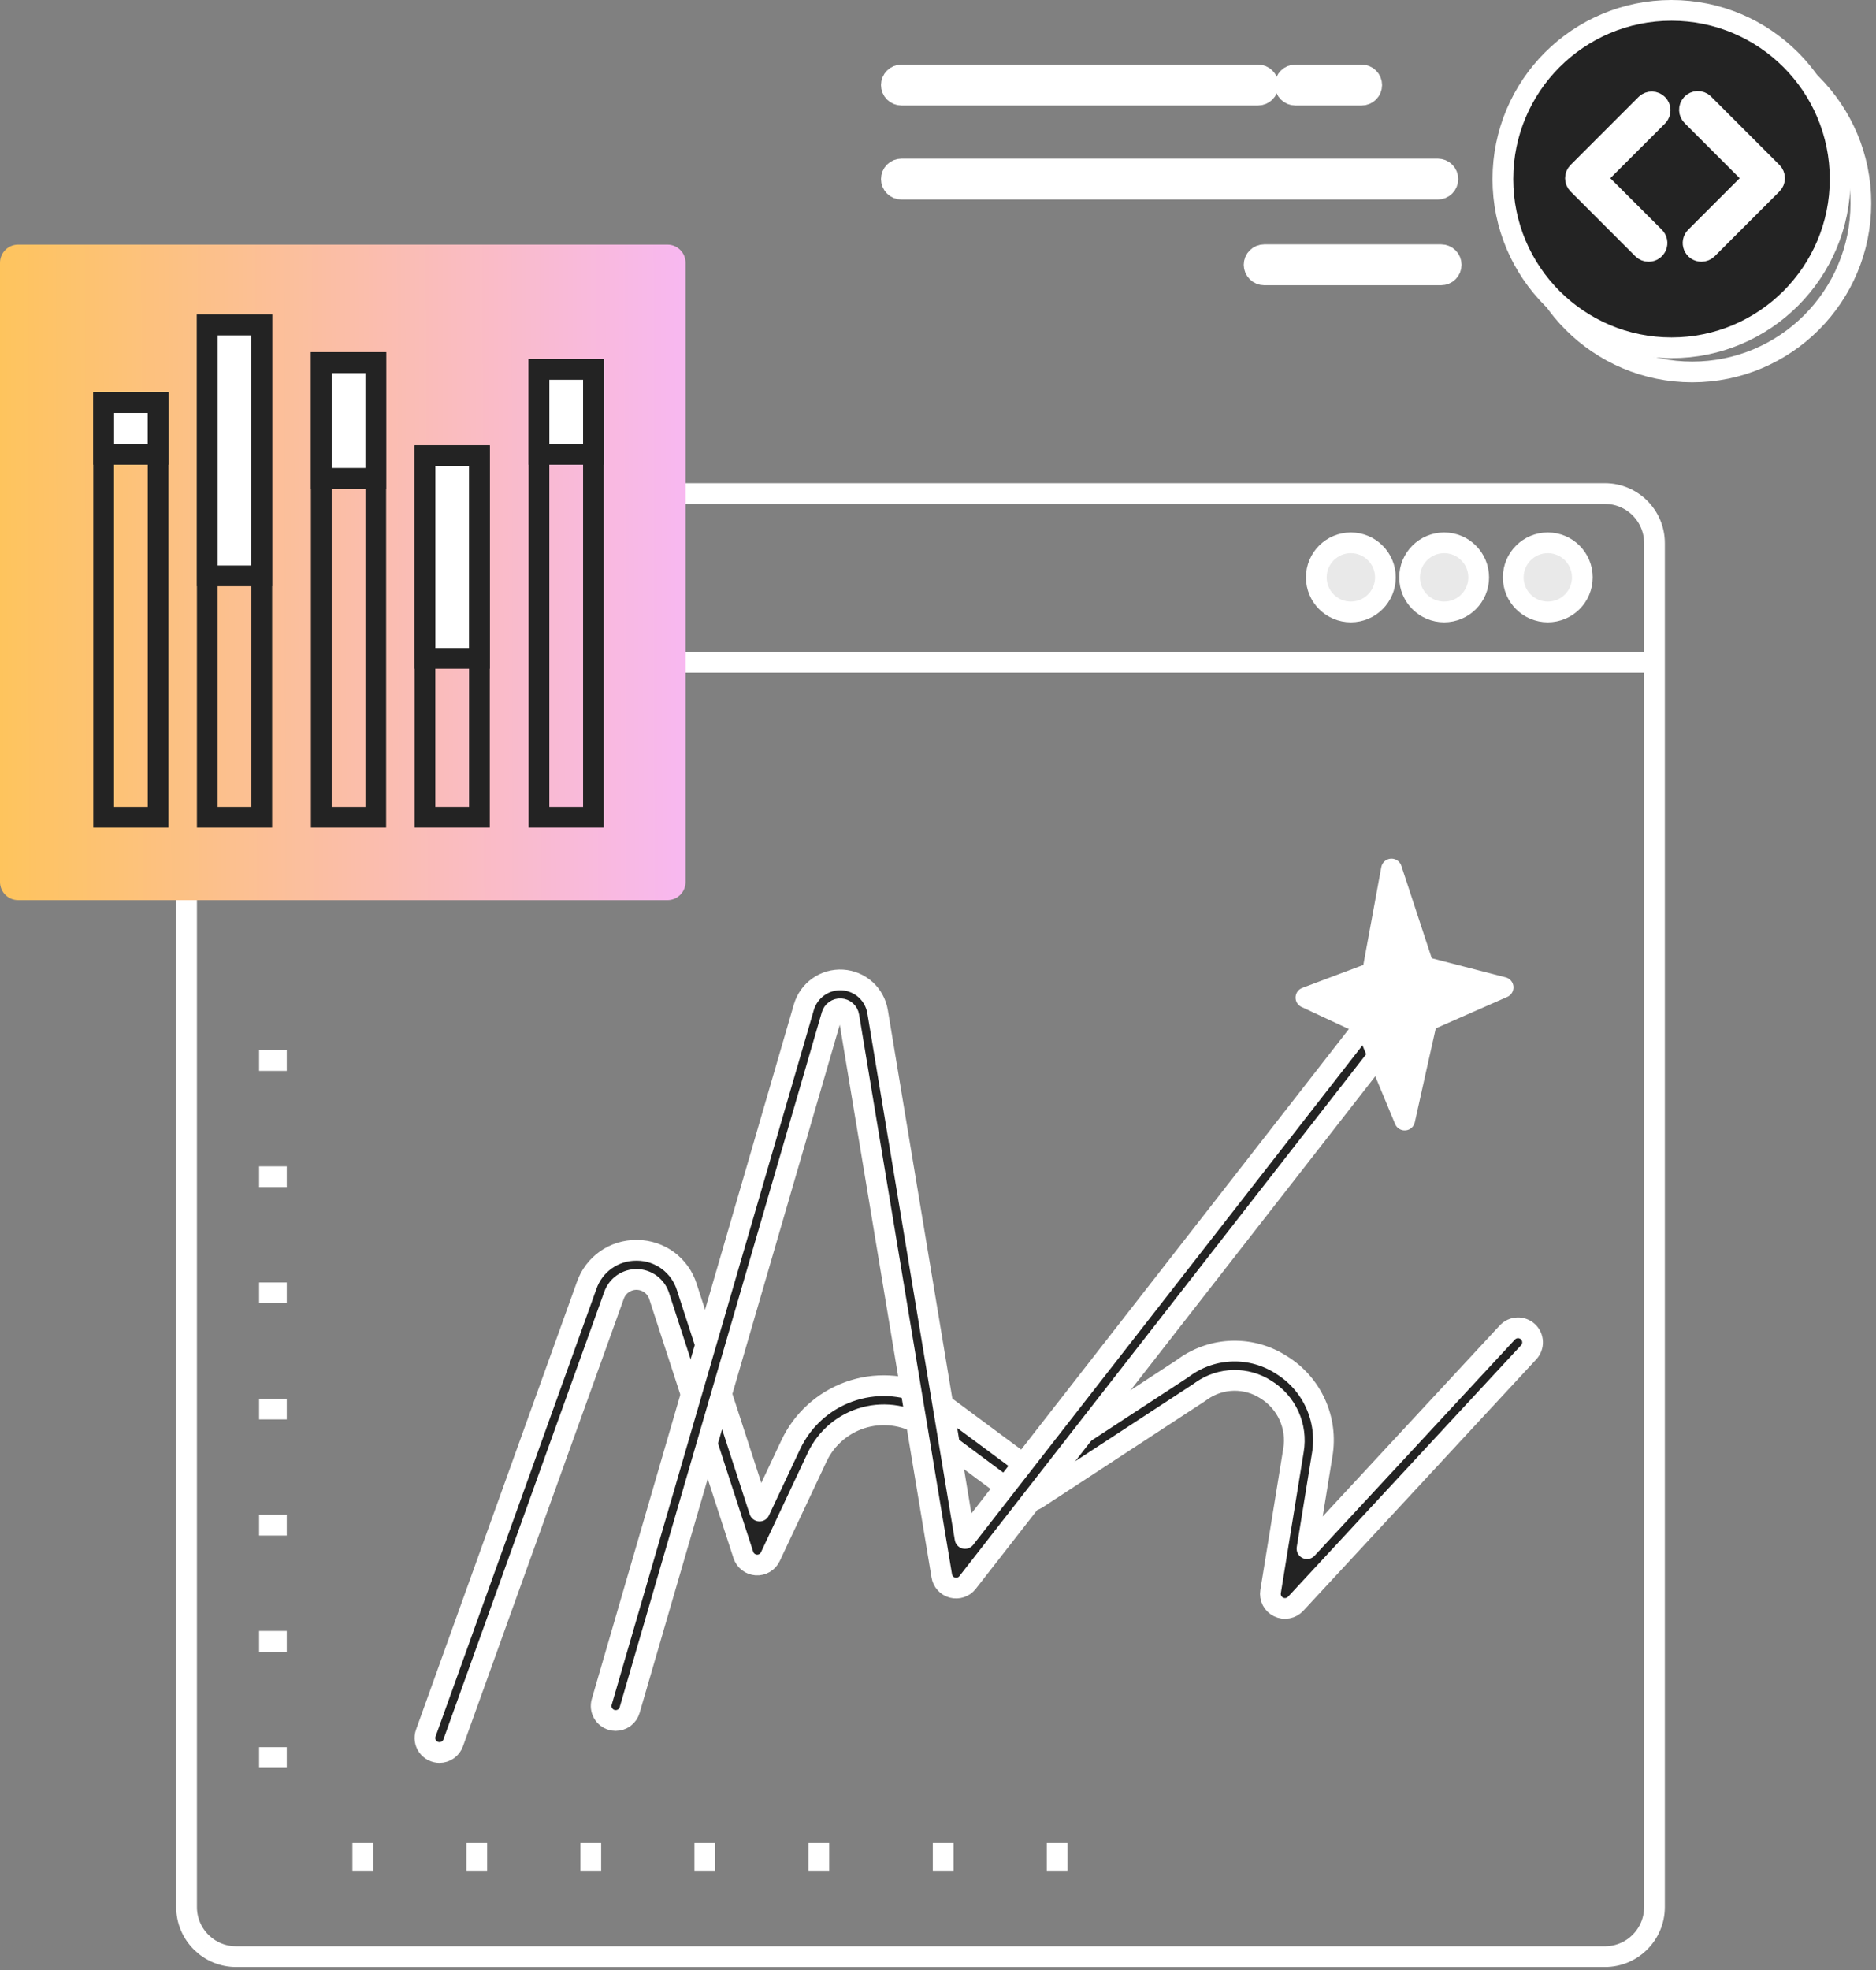 <svg width="181" height="190" viewBox="0 0 181 190" fill="none" xmlns="http://www.w3.org/2000/svg">
<rect x="0" y="0" width="181" height="190" fill="#808080" stroke="none"/>
<path d="M154.839 47.596H22.788C20.144 47.596 18 49.74 18 52.384V183.903C18 186.547 20.144 188.69 22.788 188.69H154.839C157.484 188.69 159.627 186.547 159.627 183.903V52.384C159.627 49.74 157.484 47.596 154.839 47.596Z" stroke="white" stroke-width="2" stroke-miterlimit="10"/>
<path d="M19 63.866H160.094" stroke="white" stroke-width="2" stroke-miterlimit="10"/>
<path d="M130.333 59.013C132.174 59.013 133.666 57.521 133.666 55.68C133.666 53.839 132.174 52.347 130.333 52.347C128.492 52.347 127 53.839 127 55.68C127 57.521 128.492 59.013 130.333 59.013Z" fill="#E9E9E9" stroke="white" stroke-width="2" stroke-linecap="round" stroke-linejoin="round"/>
<path d="M139.333 59.013C141.174 59.013 142.666 57.521 142.666 55.68C142.666 53.839 141.174 52.347 139.333 52.347C137.492 52.347 136 53.839 136 55.68C136 57.521 137.492 59.013 139.333 59.013Z" fill="#E9E9E9" stroke="white" stroke-width="2" stroke-linecap="round" stroke-linejoin="round"/>
<path d="M149.333 59.013C151.174 59.013 152.666 57.521 152.666 55.68C152.666 53.839 151.174 52.347 149.333 52.347C147.492 52.347 146 53.839 146 55.68C146 57.521 147.492 59.013 149.333 59.013Z" fill="#E9E9E9" stroke="white" stroke-width="2" stroke-linecap="round" stroke-linejoin="round"/>
<path d="M25 102.274H27.668" stroke="white" stroke-width="2" stroke-miterlimit="10"/>
<path d="M25 113.476H27.668" stroke="white" stroke-width="2" stroke-miterlimit="10"/>
<path d="M25 124.677H27.668" stroke="white" stroke-width="2" stroke-miterlimit="10"/>
<path d="M25 135.881H27.668" stroke="white" stroke-width="2" stroke-miterlimit="10"/>
<path d="M25 147.083H27.668" stroke="white" stroke-width="2" stroke-miterlimit="10"/>
<path d="M25 158.283H27.668" stroke="white" stroke-width="2" stroke-miterlimit="10"/>
<path d="M25 169.488H27.668" stroke="white" stroke-width="2" stroke-miterlimit="10"/>
<path d="M64.397 23.592H1.749C0.783 23.592 0 24.375 0 25.341V85.055C0 86.021 0.783 86.804 1.749 86.804H64.397C65.363 86.804 66.145 86.021 66.145 85.055V25.341C66.145 24.375 65.363 23.592 64.397 23.592Z" fill="url(#paint0_linear_0_438)"/>
<path d="M25.256 31.325H20V55.534H25.256V31.325Z" fill="white" stroke="#232323" stroke-width="2" stroke-miterlimit="10"/>
<path d="M15.256 38.813H10V43.812H15.256V38.813Z" fill="white" stroke="#232323" stroke-width="2" stroke-miterlimit="10"/>
<path d="M36.256 34.962H31V46.128H36.256V34.962Z" fill="white" stroke="#232323" stroke-width="2" stroke-miterlimit="10"/>
<path d="M46.256 43.946H41V63.488H46.256V43.946Z" fill="white" stroke="#232323" stroke-width="2" stroke-miterlimit="10"/>
<path d="M57.256 35.604H52V43.813H57.256V35.604Z" fill="white" stroke="#232323" stroke-width="2" stroke-miterlimit="10"/>
<path d="M15.256 38.813H10V78.819H15.256V38.813Z" stroke="#232323" stroke-width="2" stroke-miterlimit="10"/>
<path d="M25.256 31.325H20V78.819H25.256V31.325Z" stroke="#232323" stroke-width="2" stroke-miterlimit="10"/>
<path d="M36.256 34.962H31V78.819H36.256V34.962Z" stroke="#232323" stroke-width="2" stroke-miterlimit="10"/>
<path d="M46.256 43.946H41V78.817H46.256V43.946Z" stroke="#232323" stroke-width="2" stroke-miterlimit="10"/>
<path d="M57.256 35.604H52V78.818H57.256V35.604Z" stroke="#232323" stroke-width="2" stroke-miterlimit="10"/>
<path d="M102 177.734V180.402" stroke="white" stroke-width="2" stroke-miterlimit="10"/>
<path d="M91 177.734V180.402" stroke="white" stroke-width="2" stroke-miterlimit="10"/>
<path d="M79 177.734V180.402" stroke="white" stroke-width="2" stroke-miterlimit="10"/>
<path d="M68 177.734V180.402" stroke="white" stroke-width="2" stroke-miterlimit="10"/>
<path d="M57 177.734V180.402" stroke="white" stroke-width="2" stroke-miterlimit="10"/>
<path d="M46 177.734V180.402" stroke="white" stroke-width="2" stroke-miterlimit="10"/>
<path d="M35 177.734V180.402" stroke="white" stroke-width="2" stroke-miterlimit="10"/>
<path d="M42.405 169.003C42.179 169.004 41.957 168.95 41.757 168.847C41.557 168.743 41.385 168.593 41.255 168.409C41.125 168.224 41.042 168.011 41.012 167.788C40.983 167.565 41.007 167.337 41.084 167.125L56.605 123.952C56.952 122.959 57.601 122.1 58.462 121.494C59.322 120.889 60.351 120.568 61.403 120.576H61.483C62.55 120.583 63.586 120.928 64.444 121.561C65.302 122.195 65.937 123.084 66.258 124.101L73.282 145.718L76.293 139.322C77.413 136.944 79.432 135.107 81.905 134.217C84.378 133.326 87.104 133.454 89.483 134.573C89.992 134.814 90.48 135.097 90.942 135.419L90.975 135.443L99.333 141.632L114.061 132.004C114.146 131.942 114.23 131.879 114.316 131.821C115.671 130.861 117.282 130.33 118.942 130.294C120.602 130.259 122.234 130.721 123.629 131.622C125.076 132.509 126.225 133.809 126.927 135.355C127.63 136.901 127.853 138.622 127.568 140.296L126.102 149.345L145.431 128.498C145.684 128.225 146.035 128.064 146.407 128.05C146.779 128.036 147.142 128.17 147.415 128.423C147.688 128.676 147.849 129.027 147.863 129.399C147.878 129.771 147.743 130.134 147.49 130.407V130.407L125.004 154.666C124.798 154.886 124.528 155.034 124.232 155.089C123.936 155.144 123.63 155.102 123.36 154.97C123.089 154.838 122.868 154.623 122.729 154.356C122.59 154.089 122.541 153.784 122.588 153.487L124.798 139.855C124.989 138.726 124.837 137.566 124.364 136.524C123.89 135.482 123.116 134.605 122.141 134.005C121.211 133.405 120.122 133.096 119.015 133.118C117.907 133.141 116.832 133.493 115.926 134.13C115.857 134.178 115.788 134.23 115.711 134.282L115.633 134.335L100.047 144.524C99.807 144.681 99.525 144.761 99.238 144.752C98.951 144.744 98.674 144.648 98.444 144.477L89.33 137.707C88.481 137.118 87.514 136.721 86.496 136.543C85.478 136.365 84.434 136.412 83.436 136.679C82.437 136.946 81.509 137.427 80.716 138.09C79.923 138.752 79.284 139.579 78.843 140.514L74.325 150.115C74.205 150.37 74.012 150.583 73.769 150.727C73.527 150.87 73.247 150.938 72.966 150.92C72.685 150.902 72.416 150.8 72.194 150.628C71.971 150.455 71.806 150.219 71.719 149.951L63.592 124.969C63.443 124.514 63.156 124.117 62.771 123.833C62.385 123.548 61.921 123.392 61.442 123.384C60.963 123.377 60.494 123.519 60.1 123.791C59.706 124.064 59.407 124.452 59.245 124.902L43.724 168.075C43.626 168.347 43.447 168.582 43.211 168.748C42.975 168.914 42.694 169.003 42.405 169.003V169.003Z" fill="#232323" stroke="white" stroke-width="2" stroke-linecap="round" stroke-linejoin="round"/>
<path d="M59.402 165.916C59.269 165.916 59.136 165.897 59.009 165.86C58.654 165.756 58.355 165.517 58.176 165.193C57.997 164.87 57.952 164.489 58.053 164.133V164.133L77.558 97.124C77.791 96.33 78.287 95.638 78.964 95.162C79.641 94.686 80.46 94.454 81.287 94.504C82.113 94.554 82.898 94.884 83.513 95.438C84.127 95.993 84.536 96.739 84.671 97.556L93.109 148.362L131.706 98.858C131.816 98.704 131.957 98.575 132.118 98.477C132.28 98.379 132.46 98.314 132.647 98.287C132.834 98.26 133.025 98.272 133.208 98.32C133.39 98.369 133.562 98.454 133.711 98.57C133.86 98.686 133.984 98.832 134.076 98.997C134.167 99.162 134.225 99.345 134.244 99.533C134.264 99.721 134.245 99.911 134.19 100.092C134.134 100.272 134.043 100.44 133.921 100.585L93.355 152.608C93.187 152.824 92.959 152.986 92.7 153.074C92.44 153.162 92.161 153.173 91.896 153.104C91.631 153.035 91.391 152.89 91.208 152.687C91.024 152.484 90.904 152.231 90.862 151.961L81.899 97.994C81.869 97.804 81.775 97.63 81.632 97.501C81.489 97.371 81.307 97.295 81.114 97.283C80.922 97.271 80.732 97.326 80.575 97.437C80.417 97.548 80.303 97.71 80.25 97.895L60.749 164.906C60.664 165.198 60.486 165.454 60.244 165.636C60.001 165.818 59.705 165.916 59.402 165.916V165.916Z" fill="#232323" stroke="white" stroke-width="2" stroke-linecap="round" stroke-linejoin="round"/>
<path d="M136.174 97.494C136.174 98.646 135.239 99.581 134.087 99.581C132.934 99.581 132 98.646 132 97.494C132 96.341 132.934 95.407 134.087 95.407C135.239 95.407 136.174 96.341 136.174 97.494Z" fill="#232323" stroke="white" stroke-width="2"/>
<path d="M132.416 93.793C133.029 90.463 133.641 87.134 134.253 83.805C135.287 86.951 136.322 90.096 137.357 93.239L145.022 95.22L137.661 98.458C136.941 101.645 136.23 104.829 135.526 108.013L131.731 98.873L126 96.203L132.416 93.793Z" fill="white" stroke="white" stroke-width="2" stroke-linecap="round" stroke-linejoin="round"/>
<path d="M121.378 9.173H86.971C86.714 9.173 86.467 9.07 86.284 8.888C86.102 8.706 86 8.459 86 8.201C86 7.944 86.102 7.697 86.284 7.515C86.467 7.332 86.714 7.23 86.971 7.23H121.378C121.636 7.23 121.883 7.332 122.065 7.515C122.247 7.697 122.35 7.944 122.35 8.201C122.35 8.459 122.247 8.706 122.065 8.888C121.883 9.07 121.636 9.173 121.378 9.173Z" stroke="white" stroke-width="2" stroke-linecap="round" stroke-linejoin="round"/>
<path d="M139.042 26.509H121.971C121.714 26.509 121.467 26.406 121.285 26.224C121.102 26.042 121 25.795 121 25.537C121 25.279 121.102 25.032 121.285 24.85C121.467 24.668 121.714 24.566 121.971 24.566H139.042C139.3 24.566 139.547 24.668 139.729 24.85C139.911 25.032 140.013 25.279 140.013 25.537C140.013 25.795 139.911 26.042 139.729 26.224C139.547 26.406 139.3 26.509 139.042 26.509V26.509Z" stroke="white" stroke-width="2" stroke-linecap="round" stroke-linejoin="round"/>
<path d="M138.721 18.241H86.971C86.714 18.241 86.467 18.139 86.284 17.957C86.102 17.775 86 17.527 86 17.27C86 17.012 86.102 16.765 86.284 16.583C86.467 16.401 86.714 16.299 86.971 16.299H138.721C138.978 16.299 139.226 16.401 139.408 16.583C139.59 16.765 139.692 17.012 139.692 17.27C139.692 17.527 139.59 17.775 139.408 17.957C139.226 18.139 138.978 18.241 138.721 18.241Z" stroke="white" stroke-width="2" stroke-linecap="round" stroke-linejoin="round"/>
<path d="M131.374 9.173H124.971C124.714 9.173 124.467 9.07 124.285 8.888C124.102 8.706 124 8.459 124 8.201C124 7.944 124.102 7.697 124.285 7.515C124.467 7.332 124.714 7.23 124.971 7.23H131.374C131.632 7.23 131.879 7.332 132.061 7.515C132.243 7.697 132.345 7.944 132.345 8.201C132.345 8.459 132.243 8.706 132.061 8.888C131.879 9.07 131.632 9.173 131.374 9.173V9.173Z" stroke="white" stroke-width="2" stroke-linecap="round" stroke-linejoin="round"/>
<path d="M163.27 35.868C172.255 35.868 179.54 28.584 179.54 19.598C179.54 10.613 172.255 3.329 163.27 3.329C154.284 3.329 147 10.613 147 19.598C147 28.584 154.284 35.868 163.27 35.868Z" stroke="white" stroke-width="2" stroke-linecap="round" stroke-linejoin="round"/>
<path d="M161.27 33.54C170.255 33.54 177.54 26.255 177.54 17.27C177.54 8.284 170.255 1 161.27 1C152.284 1 145 8.284 145 17.27C145 26.255 152.284 33.54 161.27 33.54Z" fill="#232323" stroke="white" stroke-width="2" stroke-linecap="round" stroke-linejoin="round"/>
<path d="M159.054 24.24C158.948 24.24 158.843 24.22 158.745 24.179C158.647 24.139 158.559 24.08 158.484 24.005L152.237 17.758C152.162 17.683 152.102 17.594 152.061 17.496C152.021 17.398 152 17.293 152 17.187C152 17.081 152.021 16.976 152.061 16.878C152.102 16.78 152.162 16.691 152.237 16.616V16.616L158.812 10.041C158.965 9.898 159.168 9.82 159.378 9.823C159.588 9.827 159.788 9.912 159.936 10.06C160.084 10.209 160.169 10.409 160.173 10.618C160.177 10.828 160.099 11.031 159.956 11.185L153.951 17.186L159.632 22.861C159.745 22.974 159.823 23.118 159.854 23.275C159.885 23.432 159.869 23.594 159.808 23.742C159.747 23.89 159.643 24.016 159.51 24.105C159.377 24.194 159.22 24.241 159.06 24.24H159.054Z" stroke="white" stroke-width="2" stroke-linecap="round" stroke-linejoin="round"/>
<path d="M164.158 24.239C163.998 24.24 163.842 24.193 163.708 24.104C163.575 24.016 163.471 23.889 163.41 23.741C163.349 23.594 163.333 23.431 163.364 23.274C163.395 23.117 163.473 22.973 163.586 22.86L169.261 17.185L163.258 11.182C163.101 11.036 163.008 10.833 163.001 10.618C162.993 10.404 163.071 10.195 163.217 10.038C163.363 9.881 163.566 9.788 163.781 9.78C163.995 9.773 164.204 9.85 164.361 9.997C164.376 10.01 164.389 10.025 164.402 10.038L170.977 16.613C171.129 16.765 171.214 16.971 171.214 17.185C171.214 17.4 171.129 17.605 170.977 17.757L164.73 24.004C164.578 24.155 164.372 24.24 164.158 24.239V24.239Z" stroke="white" stroke-width="2" stroke-linecap="round" stroke-linejoin="round"/>
<defs>
<linearGradient id="paint0_linear_0_438" x1="0.001" y1="55.194" x2="65.853" y2="55.005" gradientUnits="userSpaceOnUse">
<stop stop-color="#FEC45D"/>
<stop offset="1" stop-color="#F8B8F0"/>
</linearGradient>
</defs>
</svg>
